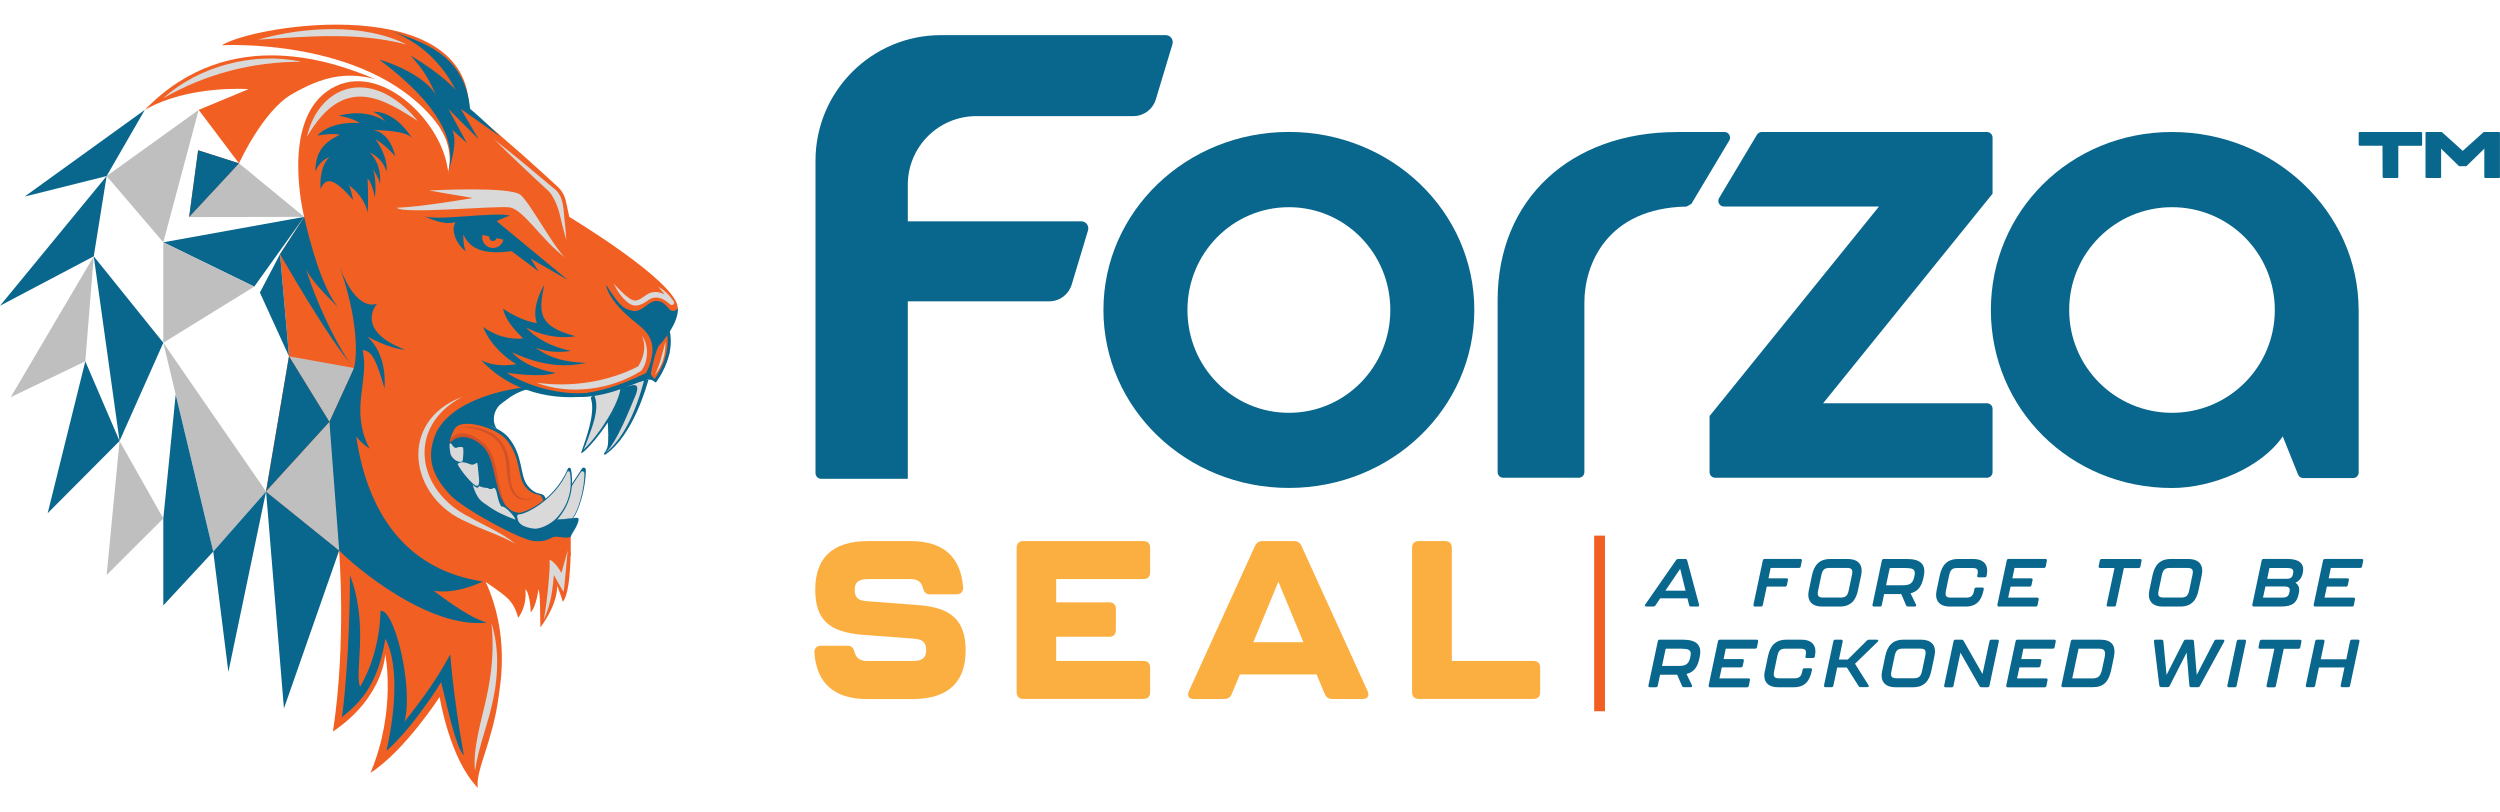 <?xml version="1.0" encoding="UTF-8"?><svg id="Layer_1" xmlns="http://www.w3.org/2000/svg" viewBox="0 0 400 130"><defs><style>.cls-1{fill:#faaf40;}.cls-2{fill:#f16022;}.cls-3{fill:#bfbfbf;}.cls-4{fill:#d35127;}.cls-5{fill:#dad9d9;}.cls-6{fill:#09668d;}.cls-7{fill:none;stroke:#f16022;stroke-miterlimit:10;stroke-width:1.73px;}</style></defs><path class="cls-6" d="m387.35,21.12h-9.78c-.12,0-.18.06-.18.18v1.84c0,.12.06.18.18.18h3.63l.02,4.97s.02.09.06.13c.04.04.08.06.13.06h2.14c.12,0,.18-.06.18-.18v-4.97h3.63c.12,0,.18-.06.18-.18v-1.84c0-.12-.06-.18-.18-.18Z"/><path class="cls-6" d="m399.82,21.12h-2.38s-.07.01-.09.04l-3.31,2.98-3.31-2.98s-.06-.04-.09-.04h-2.38c-.12,0-.18.06-.18.18v7c0,.12.06.18.18.18h2.14c.12,0,.18-.06.18-.18v-4.29l-.02-.24,2.85,2.78s.06.04.09.04h1.07s.07-.01.09-.04l2.87-2.8-.04.26v4.29c0,.12.06.18.18.18h2.14c.12,0,.18-.06.18-.18v-7c0-.12-.06-.18-.18-.18Z"/><path class="cls-6" d="m206.22,78.07c-16.43,0-29.67-12.74-29.67-28.48s13.24-28.48,29.67-28.48,29.67,12.74,29.67,28.48-13.24,28.48-29.67,28.48Zm0-44.92c-8.99,0-16.23,7.35-16.23,16.45s7.24,16.45,16.23,16.45,16.23-7.35,16.23-16.45-7.24-16.45-16.23-16.45Z"/><path class="cls-6" d="m268.32,21.12h7.59c.7,0,1.13.76.77,1.36l-6.06,10.14-.76.43c-12.79.23-16.36,9.32-16.36,15.33v27.16c0,.5-.4.9-.9.9h-12.08c-.5,0-.9-.4-.9-.9v-27.51c0-16.18,11.68-26.9,28.68-26.9Z"/><path class="cls-6" d="m273.53,66.57l27.11-33.53h-24.81c-.7,0-1.13-.76-.77-1.36l6.05-10.12c.16-.27.45-.44.77-.44h36.03c.5,0,.9.4.9.9v8.97l-27.11,33.53h26.21c.5,0,.9.4.9.9v10.12c0,.5-.4.9-.9.9h-43.48c-.5,0-.9-.4-.9-.9v-8.97Z"/><path class="cls-6" d="m377.39,49.6v25.99c0,.5-.4.9-.9.9h-7.97c-.36,0-.69-.22-.83-.56l-2.45-6.11c-3.39,4.98-11.25,8.26-17.73,8.26-16.33,0-28.97-12.74-28.97-28.48s12.64-28.48,28.97-28.48,29.87,12.74,29.87,28.48Zm-13.42,0c0-9.1-7.35-16.45-16.45-16.45s-16.45,7.35-16.45,16.45,7.35,16.45,16.45,16.45,16.45-7.35,16.45-16.45Z"/><path class="cls-6" d="m130.48,75.69V25.7c0-11.09,8.99-20.08,20.08-20.08h35.95c.76,0,1.3.73,1.08,1.46l-2.66,8.83c-.48,1.58-1.93,2.67-3.59,2.67h-25.12c-6.06,0-10.97,4.91-10.97,10.97v5.86h27.75c.76,0,1.3.73,1.08,1.46l-2.61,8.67c-.48,1.58-1.93,2.67-3.59,2.67h-22.63v28.4h-13.85c-.51,0-.92-.41-.92-.92Z"/><path class="cls-1" d="m130.3,104.43c-.03-.72.39-1.11,1.07-1.11h4.26c.64,0,.93.36,1.11,1.04.25.97.89,1.4,2,1.4h7.19c1.58,0,2.26-.43,2.26-1.72s-.57-1.75-2.04-1.86l-8.09-.61c-5.48-.43-7.62-2.47-7.62-7.23s2.43-7.77,8.48-7.77h6.73c5.41,0,8.09,2.65,8.45,7.41.03.72-.39,1.11-1.07,1.11h-4.26c-.64,0-.93-.36-1.11-1.04-.25-.97-.89-1.4-2-1.4h-6.66c-1.58,0-2.25.43-2.25,1.72s.57,1.72,2.04,1.83l8.09.61c5.44.39,7.62,2.54,7.62,7.27s-2.44,7.77-8.48,7.77h-7.27c-5.41,0-8.09-2.65-8.45-7.41Z"/><path class="cls-1" d="m162.66,110.76v-23.12c0-.68.39-1.07,1.07-1.07h19.22c.68,0,1.07.39,1.07,1.07v3.94c0,.68-.39,1.07-1.07,1.07h-13.96v3.72h8.48c.68,0,1.07.39,1.07,1.07v3.37c0,.68-.39,1.07-1.07,1.07h-8.48v3.87h13.96c.68,0,1.07.39,1.07,1.07v3.94c0,.68-.39,1.07-1.07,1.07h-19.22c-.68,0-1.07-.39-1.07-1.07Z"/><path class="cls-1" d="m211.95,111.02l-1.29-3.11h-12.28l-1.29,3.11c-.21.54-.64.82-1.25.82h-4.8c-.82,0-1.15-.5-.82-1.25l10.56-23.2c.25-.57.64-.82,1.25-.82h4.98c.61,0,1,.25,1.25.82l10.56,23.2c.32.75,0,1.25-.82,1.25h-4.8c-.61,0-1.04-.29-1.25-.82Zm-3.4-8.27l-4.01-9.67-4.01,9.67h8.02Z"/><path class="cls-1" d="m225.93,110.76v-23.12c0-.68.39-1.07,1.07-1.07h4.22c.68,0,1.07.39,1.07,1.07v18.11h13.07c.68,0,1.07.39,1.07,1.07v3.94c0,.68-.39,1.07-1.07,1.07h-18.36c-.68,0-1.07-.39-1.07-1.07Z"/><line class="cls-7" x1="255.93" y1="85.7" x2="255.93" y2="113.8"/><path class="cls-6" d="m270.26,96.81l-.27-1.08h-4.36l-.76,1.14c-.08.12-.18.17-.32.17h-1.14c-.21,0-.3-.14-.17-.32l4.94-7.11c.08-.12.18-.17.32-.17h1.15c.16,0,.26.06.3.23l1.9,7.08c.05.19-.03.3-.23.3h-1.07c-.16,0-.26-.09-.29-.24Zm-.57-2.3l-.86-3.5-2.37,3.5h3.23Z"/><path class="cls-6" d="m280.55,96.75l1.5-7.08c.03-.15.14-.24.3-.24h5.71c.18,0,.28.1.24.29l-.18.91c-.03.15-.14.24-.3.24h-4.52l-.34,1.66h2.87c.18,0,.28.1.24.29l-.17.8c-.03.15-.14.24-.3.24h-2.92l-.63,2.95c-.03.15-.14.24-.3.24h-.94c-.18,0-.28-.1-.24-.29Z"/><path class="cls-6" d="m289.42,94.43l.49-2.36c.34-1.62,1.15-2.63,2.93-2.63h2.78c1.78,0,2.52,1.01,2.16,2.63l-.5,2.36c-.33,1.6-1.14,2.62-2.93,2.62h-2.77c-1.79,0-2.51-1.01-2.17-2.62Zm5.07,1.18c.79,0,1.12-.29,1.3-1.13l.52-2.47c.18-.86-.01-1.14-.82-1.14h-2.77c-.8,0-1.11.28-1.3,1.14l-.52,2.47c-.18.84.02,1.13.81,1.13h2.78Z"/><path class="cls-6" d="m307.81,92.19l-.04.17c-.28,1.36-.82,2.26-2.08,2.57l.87,1.8c.09.18,0,.31-.21.31h-1.07c-.15,0-.26-.06-.31-.2l-.77-1.79h-2.74l-.37,1.76c-.03.15-.14.24-.3.24h-.95c-.18,0-.28-.1-.24-.29l1.5-7.08c.03-.15.14-.24.3-.24h3.75c2.21,0,3.04.93,2.65,2.75Zm-2.89-1.31h-2.56l-.59,2.76h2.57c1.14,0,1.66-.19,1.93-1.29l.03-.15c.26-1.1-.2-1.31-1.38-1.31Z"/><path class="cls-6" d="m309.86,94.43l.5-2.36c.34-1.62,1.16-2.63,2.94-2.63h2.4c1.79,0,2.51,1.01,2.17,2.63v.05c-.04.16-.14.25-.3.25h-.95c-.18,0-.29-.06-.27-.18l.03-.17c.21-.94-.06-1.14-.81-1.14h-2.4c-.74,0-1.1.21-1.3,1.14l-.52,2.47c-.19.93.09,1.13.81,1.13h2.4c.73,0,1.11-.2,1.3-1.13l.04-.24c.03-.15.14-.24.3-.24h.95c.18,0,.28.08.26.2l-.04.22c-.33,1.6-1.08,2.62-2.87,2.62h-2.48c-1.79,0-2.5-1.01-2.16-2.62Z"/><path class="cls-6" d="m319.58,96.75l1.5-7.08c.03-.15.14-.24.3-.24h5.88c.18,0,.28.1.24.29l-.18.91c-.03.15-.14.24-.3.24h-4.7l-.34,1.66h2.99c.18,0,.28.1.24.29l-.17.8c-.03.15-.14.24-.3.24h-3.05l-.38,1.76h4.64c.18,0,.28.1.24.29l-.18.9c-.03.15-.14.24-.3.24h-5.88c-.18,0-.28-.1-.24-.29Z"/><path class="cls-6" d="m337.07,96.75l1.25-5.87h-2.29c-.18,0-.28-.1-.24-.29l.18-.91c.03-.15.14-.24.3-.24h6.14c.18,0,.28.1.24.29l-.18.92c-.03.15-.14.24-.3.24h-2.35l-1.26,5.92c-.03.15-.14.24-.3.24h-.95c-.18,0-.28-.1-.24-.29Z"/><path class="cls-6" d="m343.9,94.43l.5-2.36c.34-1.62,1.15-2.63,2.93-2.63h2.78c1.78,0,2.52,1.01,2.16,2.63l-.5,2.36c-.33,1.6-1.14,2.62-2.93,2.62h-2.77c-1.79,0-2.51-1.01-2.17-2.62Zm5.07,1.18c.79,0,1.12-.29,1.3-1.13l.52-2.47c.18-.86-.01-1.14-.82-1.14h-2.77c-.8,0-1.11.28-1.3,1.14l-.52,2.47c-.18.84.02,1.13.81,1.13h2.78Z"/><path class="cls-6" d="m360.37,96.75l1.5-7.08c.03-.15.14-.24.3-.24h3.82c1.82,0,2.72.71,2.48,2.09l-.02.12c-.16.89-.68,1.39-1.18,1.59.38.26.73.69.55,1.63l-.02.12c-.26,1.38-.95,2.06-2.77,2.06h-4.42c-.18,0-.28-.1-.24-.29Zm4.73-1.13c.68,0,1.07-.15,1.19-.8l.04-.17c.14-.64-.24-.82-.82-.82h-3.04l-.39,1.79h3Zm.71-3.01c.56,0,.93-.12,1.06-.74l.03-.17c.14-.65-.25-.82-.94-.82h-2.85l-.36,1.73h3.06Z"/><path class="cls-6" d="m370.19,96.75l1.5-7.08c.03-.15.14-.24.3-.24h5.88c.18,0,.28.1.24.29l-.18.91c-.03.15-.14.24-.3.24h-4.7l-.34,1.66h2.99c.18,0,.28.1.24.29l-.17.8c-.03.15-.14.24-.3.24h-3.05l-.38,1.76h4.64c.18,0,.28.1.24.29l-.18.9c-.03.15-.14.24-.3.24h-5.88c-.18,0-.28-.1-.24-.29Z"/><path class="cls-6" d="m271.96,105.1l-.04.17c-.28,1.36-.82,2.26-2.08,2.57l.87,1.8c.09.18,0,.31-.21.31h-1.07c-.15,0-.26-.06-.31-.2l-.77-1.79h-2.74l-.37,1.76c-.03.15-.14.24-.3.24h-.95c-.18,0-.28-.1-.24-.29l1.5-7.08c.03-.15.14-.24.3-.24h3.75c2.21,0,3.04.93,2.65,2.75Zm-2.89-1.31h-2.56l-.59,2.76h2.57c1.14,0,1.66-.19,1.93-1.29l.03-.15c.26-1.1-.2-1.31-1.38-1.31Z"/><path class="cls-6" d="m273.38,109.67l1.5-7.08c.03-.15.14-.24.3-.24h5.88c.18,0,.28.1.24.29l-.18.91c-.03.15-.14.24-.3.24h-4.7l-.34,1.66h2.99c.18,0,.28.1.24.29l-.17.8c-.03.15-.14.24-.3.24h-3.05l-.38,1.76h4.64c.18,0,.28.1.24.29l-.18.9c-.03.15-.14.24-.3.24h-5.88c-.18,0-.28-.1-.24-.29Z"/><path class="cls-6" d="m282.39,107.34l.49-2.36c.34-1.62,1.16-2.63,2.94-2.63h2.4c1.79,0,2.51,1.01,2.16,2.63v.05c-.04.16-.14.25-.3.25h-.95c-.18,0-.29-.06-.27-.18l.03-.17c.21-.94-.06-1.14-.81-1.14h-2.4c-.74,0-1.1.21-1.3,1.14l-.52,2.47c-.19.93.09,1.13.81,1.13h2.4c.73,0,1.11-.2,1.3-1.13l.04-.24c.03-.15.14-.24.3-.24h.95c.18,0,.28.08.26.2l-.04.22c-.33,1.6-1.08,2.62-2.87,2.62h-2.48c-1.79,0-2.5-1.01-2.16-2.62Z"/><path class="cls-6" d="m291.84,109.67l1.5-7.08c.03-.15.14-.24.3-.24h.95c.18,0,.28.1.24.29l-.6,2.88h1.42l3.05-3.03c.1-.1.21-.14.33-.14h1.27c.24,0,.3.17.13.33l-3.63,3.52,2.15,3.42c.12.18.03.32-.18.32h-1.08c-.14,0-.25-.06-.32-.18l-1.87-2.95h-1.55l-.61,2.9c-.03.15-.14.24-.3.24h-.95c-.18,0-.28-.1-.24-.29Z"/><path class="cls-6" d="m301.15,107.34l.49-2.36c.34-1.62,1.15-2.63,2.93-2.63h2.78c1.78,0,2.52,1.01,2.16,2.63l-.5,2.36c-.33,1.6-1.14,2.62-2.93,2.62h-2.77c-1.79,0-2.51-1.01-2.17-2.62Zm5.07,1.18c.79,0,1.12-.29,1.3-1.13l.52-2.47c.18-.86-.01-1.14-.82-1.14h-2.77c-.8,0-1.11.28-1.3,1.14l-.52,2.47c-.18.84.02,1.13.81,1.13h2.78Z"/><path class="cls-6" d="m311.07,109.67l1.5-7.08c.03-.15.14-.24.3-.24h.98c.14,0,.25.05.32.18l3.03,5.31,1.12-5.25c.03-.15.14-.24.3-.24h.95c.18,0,.28.1.24.29l-1.5,7.08c-.03.15-.14.24-.3.24h-.97c-.14,0-.25-.05-.32-.18l-3.05-5.35-1.11,5.3c-.03.15-.14.24-.3.24h-.95c-.18,0-.28-.1-.24-.29Z"/><path class="cls-6" d="m321,109.67l1.5-7.08c.03-.15.14-.24.3-.24h5.88c.18,0,.28.1.24.29l-.18.91c-.03.15-.14.24-.3.24h-4.7l-.34,1.66h2.99c.18,0,.28.1.24.29l-.17.8c-.03.15-.14.24-.3.24h-3.05l-.38,1.76h4.64c.18,0,.28.1.24.29l-.18.9c-.03.15-.14.24-.3.24h-5.88c-.18,0-.28-.1-.24-.29Z"/><path class="cls-6" d="m329.83,109.67l1.5-7.08c.03-.15.14-.24.3-.24h4.46c1.78,0,2.53.95,2.12,2.85l-.41,1.94c-.4,1.9-1.18,2.81-2.96,2.81h-4.77c-.18,0-.28-.1-.24-.29Zm4.96-1.13c.81,0,1.27-.23,1.53-1.41l.41-1.91c.25-1.18-.1-1.43-.94-1.43h-3.22l-1.01,4.75h3.23Z"/><path class="cls-6" d="m345.49,109.71l-.86-7.08c-.02-.17.08-.28.26-.28h.97c.16,0,.27.09.28.26l.51,5.37,2.76-5.44c.06-.13.16-.19.31-.19h1.03c.16,0,.27.1.28.26l.45,5.37,2.81-5.44c.07-.13.16-.19.31-.19h1.07c.21,0,.29.14.19.32l-3.88,7.09c-.06.13-.18.19-.32.19h-1.08c-.16,0-.27-.1-.28-.26l-.44-5.27-2.72,5.33c-.07.13-.16.19-.31.19h-1.04c-.16,0-.27-.08-.29-.25Z"/><path class="cls-6" d="m356.38,109.67l1.5-7.08c.03-.15.14-.24.3-.24h.94c.18,0,.28.1.24.29l-1.5,7.08c-.03.15-.14.24-.3.24h-.94c-.18,0-.28-.1-.24-.29Z"/><path class="cls-6" d="m362.65,109.67l1.25-5.87h-2.29c-.18,0-.28-.1-.24-.29l.18-.91c.03-.15.14-.24.3-.24h6.14c.18,0,.28.1.24.29l-.18.92c-.03.15-.14.24-.3.24h-2.35l-1.26,5.92c-.03.15-.14.24-.3.24h-.95c-.18,0-.28-.1-.24-.29Z"/><path class="cls-6" d="m368.93,109.67l1.5-7.08c.03-.15.14-.24.3-.24h.95c.18,0,.28.1.24.29l-.6,2.84h4.09l.6-2.9c.03-.15.14-.24.3-.24h.96c.18,0,.28.1.24.29l-1.5,7.08c-.03.15-.14.24-.3.24h-.96c-.18,0-.28-.1-.24-.29l.61-2.87h-4.09l-.61,2.92c-.03.15-.14.24-.3.24h-.95c-.18,0-.28-.1-.24-.29Z"/><path class="cls-2" d="m46.24,57.01c5.84-5.32,45.07,28.85,45.07,28.85,0,0,.24,8.74-1.26,10.42-.36-1.2-.9-2.57-.9-2.57,0,3.35-2.69,6.65-2.69,6.65-.06-2.45,0-5.21-.3-6.11-.12,1.02-.6,3.23-1.26,3.71.06-.78-.3-3.41-.84-3.65.12,1.2,0,2.93-1.14,4.55-.66-2.51-1.86-3.23-2.22-3.59s-2.99-2.16-2.99-2.16c3.86,8.38,2.33,16.36,2.07,18.35-.95,7.22-3.77,11.91-3.32,14.6-4.54-4.61-6.12-14.55-6.12-14.55,0,0-5.53,8.56-11.07,12.16,4.2-9.94,2.37-19.02,2.37-19.02,0,0-.19,6.86-8.37,12.4,2.19-14.33.98-28.97.98-28.97l-11.7-9.43,3.68-21.63Z"/><path class="cls-2" d="m66.86,74.71c-3.68-3.86-20.62-17.69-20.62-17.69l-1.43-16.36,3.86-5.95s-3.77-14.82,3.68-20.12c7.45-5.3,17.31,3.67,19.08,11.37.81,3.52.52,6.57.52,6.57l-8.47,12.62,3.38,29.56Z"/><path class="cls-2" d="m35.47,7.24c5.75-3.48,39.63-8.39,39.57,10.23,6.09,4.98,11.9,10.28,14.18,12.4.67.62,1.12,1.42,1.32,2.31l.55,2.53s17.33,10.42,17.36,14.59c0,1.06-1.46,3.77-1.46,3.77l.12,3.47-2.29,4.36s-.71-.7-1.52-.61-3.56,1.26-3.56,1.26c0,0-8.02,3.19-13.5,1.03-1.66-.39-2.12-.81-3.93,0-1.82.81-10.08,4.69-10.08,4.69l-2.11,5.29,1.66,5.21,6.65,5.37,5.84,2.51,4.6-.72,1.89.2.58,3.79-9.89-1.61s-12.15,8.83-15.36,2.25c-3.2-6.59-11.86-46.34-11.86-46.34,0,0,26.02-11.34,15-24.33C58.22,5.92,35.47,7.24,35.47,7.24Z"/><path class="cls-6" d="m67.74,34.49c1.5,1.02,11.26-.66,13.83,0-1.5.54-2.1.9-2.1.9l11.37,9.4-5.93-3.41,1.26,2.04-4.31-3.23c-3.71.48-6.53.08-7.72-2.69-.06,2.04.42,2.75.42,2.75-1.86-1.44-2.27-3.59-1.8-4.43.48-.84-.6.9-5.03-1.32Z"/><path class="cls-2" d="m78.87,39.67c-.12,0-.25-.01-.38-.04-.45-.1-.82-.37-1.07-.75-.24-.39-.32-.84-.22-1.29l1.09.25c-.03.15,0,.31.08.45s.22.23.37.26c.32.07.64-.13.71-.45l1.09.25c-.18.79-.89,1.33-1.67,1.33Z"/><path class="cls-5" d="m68.64,30.48s13.05-.72,14.67.72c1.62,1.44,5.39,8.56,7.12,10-3.71-2.69-6.65-7.72-8.92-8.02-2.27-.3-17.12,1.14-18.02.06,3.95-.12,12.15-1.56,12.15-1.56l-7-1.2Z"/><path class="cls-6" d="m51.28,30.3c.83-2.07,2.18-1.83,5.23,1.71-.48-2.16-.64-2.34-.64-2.34,0,0,2.36,1.57,2.98,4.38.11-2.92-.04-5.5-.04-5.5.81.83,1.16,3.07,1.16,3.07.37-2.6-.28-4.55-.28-4.55.96,1.62,1.06,1.98,1.12,2.45.2-2.9-.85-4.27-1.66-5.13,1.72.82,2.43,2.08,2.67,3.1.35-2.46-1.74-5.21-1.74-5.21,1.32.73,3.11,2.55,3.17,2.79-.43-1.95-1.44-3.79-3.46-4.29,2.51.12,5.51.3,6.23,1.44-1.32-2.04-3.41-4.36-6.35-4.36,1.48.67,1.92,1.54,1.92,1.54,0,0-2.75-2.17-7.43-.87,2.19.27,3.42,1.17,3.42,1.17,0,0-4.43-.52-6.82,2,2.56-.47,3.59-.14,3.59-.14-2.65,1.3-3.89,2.83-3.89,5.91.66-1.82,2.22-2.32,2.22-2.32-1.78,1.78-1.38,5.15-1.38,5.15Z"/><path class="cls-6" d="m71.73,27.48c1.31-4.88-1.41-10.71-11.05-17.95,4.25,1.26,8.26,3.71,9.16,5.93-.9-2.22-2.1-4.43-4.19-6.59,5.21,3.05,7.24,5.51,7.24,5.51-2.04-4.07-5.57-7.66-10.48-9.46,4.91,1.8,11.91,3.47,12.81,12.51,1.58,1.25,4.81,4.43,4.81,4.43l-6.3-4.43,2.86,4.86-4.85-4.86,2.95,5.45-2.51-2.27s1.45.94-.44,6.88Z"/><polygon class="cls-6" points="71.21 69.93 73.99 69.06 77.24 70.16 79.69 73.02 81.39 77.18 81.39 79.56 83.23 81.4 85.03 82.5 84.76 85.1 81.63 84.3 77.87 82.46 75.32 80.66 73.13 78.78 71.21 76.07 70.58 71.37 71.21 69.93"/><path class="cls-6" d="m94.57,63.84c.72,2.34-.87,6.48-1.56,8.52-.04.12.02.17.12.1,1.89-1.29,7.37-8.69,6.17-10.51-1.8.53-3.7,1.15-4.49,1.41-.2.07-.31.29-.25.49Z"/><path class="cls-5" d="m95.08,63.26c1.03,2.26-.62,5.73-1.35,7.87-.04.11-.42.87-.34.79,2.46-2.31,5.73-7.4,5.91-9.98-2.36.7-4.22,1.32-4.22,1.32Z"/><path class="cls-6" d="m103.76,60.74c-.29,1-2.46,8.91-6.89,11.98-.14.1-.31-.08-.2-.21.56-.76.6-1.24.63-1.8.08-1.32-.08-3.44-.08-3.44,0,0,2.05-2.12,2.1-5.33,2.47-.61,3.2-1.42,4.45-1.2Z"/><path class="cls-5" d="m99.94,61.94c.62,0,3-1.44,1.59,1.69-.55,1.21-2.74,7.11-4.69,8.84,1.74-1.27,4.35-4.48,6.2-11.57-2.53.54-3.73,1.04-3.73,1.04h.63Z"/><path class="cls-6" d="m101.36,60.6c-2.96,1.36-8.71,3.15-12.07,2.21,1.76,1,5.42,1.02,9.53-.39,4.11-1.41,4.82-2.17,5.93-1.35.65-.29-.65-.65-.59-1.35.06-.7.82-3.99,1.35-4.52.53-.53,3.11-3.55,2.94-5.9-.2.23-.41.51-.91.44-.62-.09-1.03-1.53-2.44-1.59-1.41-.06-2.31,1.88-3.83,1.59-1.53-.29-2.16-.82-4.33-4.23.35,2,2.41,4.17,4.35,5.76,1.94,1.59,4.58,3.17,2.11,8.4-.58.25-1.27.58-2.04.94"/><path class="cls-6" d="m73.21,67.69c1.76-1.05,6.57.43,8.11,2.27,2.51,3.02,1.75,6.1,3.13,7.78,1.25,1.52,2.11,1.08,2.57,1.52.54.53.54,2.18.54,2.18,0,0-5.21,2.04-6.59-1.02-1.38-3.05-1.54-7.96-3.41-9.6-1.61-1.41-4.52-1.87-5.05-.93-.53.94-1.14-1.1.7-2.19Z"/><path class="cls-6" d="m72.09,70.05c.99-1.08,2.67-1.31,4.07-.91,1.46.41,2.65,1.49,3.44,2.76,1.38,2.33,1.68,5.26.78,7.82-1.31-2.04-2.04-4.25-3.27-6.29-1.21-1.93-2.54-3.1-5.03-3.38h0Z"/><path class="cls-6" d="m84.72,61.84c-4.11.51-11.4,1.97-11.51,5.85,1.88-.39,5.26.24,6.36.95-.86-.86-.8-3.06.77-4.16,1.21-.85,1.95-1.65,4.44-2.33.19-.05.14-.33-.06-.31Z"/><path class="cls-2" d="m73.17,68.15c1.7-1.02,6.36.41,7.85,2.2,2.43,2.92,1.7,5.91,3.03,7.53,1.21,1.47,2.04,1.04,2.49,1.47.52.51.52,2.11.52,2.11,0,0-5.05,1.97-6.38-.99-1.33-2.96-1.49-7.71-3.31-9.3-1.55-1.37-3.54-1.81-4.89-.9-.87.58-1.1-1.06.68-2.12Z"/><path class="cls-6" d="m73.17,68.15c-.76.49-1.34,2.67-1.34,3.19s-.18,9.03,10.92,12.38c2.29.62,4.16.23,5.62-.14.21-.05.36-.3.55-.35.5-.13,1.2-.13,1.59-.16,1.59-.12,2.38-.66,1.96.54-.41,1.2-1.12,1.85-1.12,2.26-.65.35-1.7,0-2.47,0s-1.23.94-3.47.7c-2.23-.23-11.27-5.14-13.34-7.34-2.82-3-3.91-5.77-2.46-9.59.81-2.13,3.58-5.24,10.13-6.81,1.04-.25-6.59,5.32-6.59,5.32Z"/><path class="cls-4" d="m73.6,68.32c5.09-.29,7.98,2.1,8,7.3.14,2.76.95,5.01,4.18,3.94-1.76.84-3.45.52-4.15-1.45-.61-1.56-.44-3.27-.78-4.86-.62-3.54-4.02-4.82-7.26-4.93h0Z"/><path class="cls-6" d="m91.39,77.6c.23-.39,1.14-1.69,1.72-2.62.18-.29.62-.16.62.18.05,2.68-1.11,6.76-2.09,7.81-2.69.37-3.71.52-3.71.52l3.46-5.88Z"/><path class="cls-5" d="m91.35,77.96c.21-.36,1.04-1.55,1.58-2.41.16-.26.57-.15.57.16.05,2.46-1.02,6.2-1.92,7.17-2.47.34-2.52.19-2.52.19l2.29-5.11Z"/><path class="cls-6" d="m82.55,83.16s-.23-1.08.36-1.08c1.15-.01,5.83-2.1,7.95-7.09.1-.23.43-.19.48.05.35,1.63.55,5.18-2.37,8.3-1.89,1.76-3.59,1.76-3.59,1.76,0,0-2.58-.35-2.82-1.94Z"/><path class="cls-6" d="m75.57,77.18s.36,2.3,1.77,3.25,2.11,1.55,5.21,2.74c.47.18-1.34-2.53-2.17-2.41-.31-1.54-.49-2.6-1.03-2.96-.84.47-1,.06-1.7.06s-2.08-.68-2.08-.68Z"/><path class="cls-6" d="m72.5,71.12c.59.76.7-.03,1.73.25.18.76,0,2.58,0,2.58-1.08.63-2.07-.84-2.16-1.42-.43-2.69.43-1.42.43-1.42Z"/><path class="cls-5" d="m82.83,83.03s-.3-.73.23-.73c1.04,0,5.69-2.29,7.69-6.77.09-.21.39-.17.43.05.29,1.48.41,4.7-2.29,7.47-1.74,1.57-3.28,1.54-3.28,1.54,0,0-2.59-.12-2.78-1.56Z"/><path class="cls-5" d="m75.57,77.18s.36,2.3,1.77,3.25,1.94,1.5,5.04,2.69c.47.18-1.37-2.22-2.2-2.1-.73-1.28-.57-2.62-1.11-2.98-.84.47-.71,0-1.42,0s-2.08-.86-2.08-.86Z"/><path class="cls-5" d="m72.44,71.32c.59.76.62-.03,1.64.25.18.76-.08,2.29-.08,2.29-1.06.25-1.86-.84-1.94-1.32-.45-2.69.37-1.22.37-1.22Z"/><path class="cls-6" d="m73.21,74.23c.23.7,2.53,3.86,3.17,3.8.65-.06.24-2.58.18-3.76-.06-1.17-.43.05-1.26-.24s-1.49-.29-2.1.21Z"/><path class="cls-5" d="m73.21,74.23c.23.7,2.47,3.56,3.11,3.51.65-.06.18-1.98.12-3.15-.06-1.17-.31,0-1.14-.29-.82-.29-1.49-.56-2.1-.06Z"/><path class="cls-4" d="m71.97,70.37c1.55-1.99,4.08-.73,5.68.76,1.51,1.59,1.71,3.91,2.12,5.93.29,1.32.52,2.99,1.4,4.09-1.04-.96-1.41-2.71-1.77-4.01-.51-1.94-.7-4.15-2.07-5.67-1.48-1.44-3.69-2.29-5.36-.63v-.46Z"/><path class="cls-6" d="m104.95,61.22l-.4-.28c3.18-4.47,2.11-7.93,2.1-7.97l.46-.15c.05.15,1.17,3.71-2.17,8.4Z"/><path class="cls-5" d="m98.2,45.38c.82.87,1.66,1.82,2.66,2.45.5.3.85.36,1.39.1.56-.24.95-.68,1.55-.97,1.39-.65,2.99.14,3.86,1.21h0s0,.01,0,.01c-.02-.01-.1-.05-.16-.05-.26,0-.39.25-.28.46l-.02-.05c-.49-.99-1.14-1.86-1.9-2.68.99.56,1.85,1.39,2.48,2.35.25.31-.13.76-.48.54-.07-.04-.16-.11-.23-.17-.78-.72-1.88-1.27-2.91-.81-.45.19-.93.69-1.61.94-.36.13-.71.22-1.12.16-.4-.07-.71-.27-.98-.47-1.02-.82-1.71-1.88-2.26-3.03h0Z"/><path class="cls-6" d="m95.23,63.16c-4.5.94-12.52.6-18.27-5.56,2.53,1.37,5.66.66,5.66.66-1.65-.89-4.19-3.11-5.33-5.94,2.87,2,5.18,1.9,6.41,1.85-.73-.87-2.61-2.34-3.22-4.77,2.94,1.93,5.02,2.24,5.35,2.29.33.06-1.25-1.63,1.28-6.2-.98,4.47-1.06,6.74,4.98,8.3-2.99.54-6.11-.4-7.93-1.41,1.38,1.61,4.04,3.17,7.23,3.76-3.6.57-5.77-.57-5.77-.57,2.66,1.95,4.89,2.31,8.18,2.5-2.64.55-6.5.83-11.84-1.7,1.02,1.33,3.69,2.77,6.95,3.28-2.39.87-7.79-.02-7.79-.02,1.54,1.25,10.4,5.45,18.18,1.91"/><path class="cls-5" d="m90.83,88.07s-.58,6.47-.64,6.59-1.56-2.65-1.56-2.65c-.24,1.93-.31,4.32-1.62,7.14.48-2.45,1.08-8.36.92-9.58.94.3,1.9,2.1,1.9,2.1l1-3.59Z"/><path class="cls-5" d="m49.12,21.86c1.5-6.62,7.33-10.1,13.47-6.32,1.65,1.02,3.05,2.33,4.23,3.8-1.88-1.21-3.68-2.37-5.7-3.16-5.62-2.21-9.2.94-11.99,5.68h0Z"/><path class="cls-6" d="m48.67,34.73c.9,4.04,2.94,11.58,5.47,14.46-3.22-3.14-5.38-5.57-5.47-7.23,1.44,5.61,5.84,14.68,7.99,16.93-4.04-4.49-11.85-18.23-11.85-18.23l3.86-5.93Z"/><path class="cls-2" d="m59.99,12.64c-5.84-2.42-23.08-9.25-36.82,4.94,7-4.04,16.61-3.32,16.61-3.32l-7.99,3.32,6.45,8.56-6.54-2.09-1.44,10.69s6.9-7.25,7.98-8.6c0,0,3.79-8.38,8.46-11.07,4.67-2.69,8.45-3.68,13.3-2.42Z"/><polygon class="cls-6" points="48.67 34.7 40.68 45.86 26.13 38.77 48.67 34.7"/><polygon class="cls-3" points="26.13 38.77 26.13 54.84 40.68 45.86 26.13 38.77"/><polygon class="cls-3" points="31.79 17.58 26.13 38.77 17.06 28.17 31.79 17.58"/><polygon class="cls-6" points="17.06 28.17 15 41.01 0 48.92 17.06 28.17"/><polygon class="cls-3" points="15 41.01 13.65 57.81 1.71 63.55 15 41.01"/><polygon class="cls-6" points="13.65 57.81 19.13 70.56 7.63 82.11 13.65 57.81"/><polygon class="cls-6" points="15 41.01 19.13 70.56 26.13 54.84 15 41.01"/><polygon class="cls-3" points="19.13 70.56 17.06 92.01 26.13 82.95 19.13 70.56"/><polygon class="cls-3" points="26.13 54.84 34.12 88.25 34.12 88.25 42.57 78.64 26.13 54.84"/><polygon class="cls-6" points="28.11 63.13 26.13 82.95 26.13 96.87 34.12 88.25 28.11 63.13"/><polygon class="cls-6" points="42.57 78.64 36.54 107.51 34.12 88.25 42.57 78.64"/><polygon class="cls-6" points="44.81 40.66 41.58 46.81 46.24 57.01 44.81 40.66"/><polygon class="cls-3" points="46.24 57.01 52.71 67.51 56.66 58.89 46.24 57.01"/><polygon class="cls-6" points="46.24 57.01 42.57 78.64 52.71 67.51 46.24 57.01"/><polygon class="cls-3" points="30.26 34.73 38.24 26.13 48.67 34.7 30.26 34.73"/><polyline class="cls-6" points="23.17 17.58 17.06 28.17 3.94 31.45"/><path class="cls-5" d="m41.28,6.35c7.19-2.06,16.95-2.71,23.77.78-7.78-2.04-15.84-1.31-23.77-.78h0Z"/><path class="cls-5" d="m26.13,15.72c5.68-5.17,14.57-7.48,22.06-5.84-7.75-.01-15.35,1.95-22.06,5.84h0Z"/><path class="cls-5" d="m79.1,22.34c3.01,2.36,5.94,4.79,8.86,7.26.12.11.43.36.55.46,1.84,1.24,1.6,3.7,1.88,5.64.09.9.17,1.81.22,2.72-.25-.87-.48-1.75-.7-2.63-.1-.39-.2-.84-.3-1.28-.22-.94-.54-1.86-.99-2.71-.24-.45-.5-.87-.86-1.24-2.93-2.69-5.83-5.42-8.65-8.22h0Z"/><path class="cls-6" d="m56.66,58.89s-3.39,30.53,20.59,34.15c-4.85,2.27-7.9,1.46-7.9,1.46,5.03,3.77,6.98,4.63,8.53,5.12-9.31,1.02-21.1-8.94-23.62-11.55h0s-2.02-13.69-1.55-20.57l3.95-8.62Z"/><polygon class="cls-6" points="54.27 88.07 42.57 78.64 45.43 113.35 54.27 88.07"/><polygon class="cls-3" points="42.57 78.64 54.27 88.07 52.71 67.51 42.57 78.64"/><polygon class="cls-6" points="31.7 24.04 30.26 34.73 38.24 26.13 31.7 24.04"/><path class="cls-5" d="m76.01,123.31c-.44-3.52,1.14-8.39,1.85-11.83.85-3.87,1.21-7.83.77-11.78,1.22,3.85,1.12,8.09.31,12.01-.75,3.96-2.38,7.61-2.92,11.61h0Z"/><path class="cls-5" d="m85.78,61.22c5.51.8,11.45-.08,16.39-2.63,0,0-.12.12-.12.12.69-1.05,1.14-2.37,1.01-3.65-.04-.44-.18-.87-.33-1.3.26.37.5.78.61,1.24.4,1.34.14,3.17-.7,4.3-4.77,3.07-11.55,4-16.86,1.91h0Z"/><path class="cls-5" d="m106.47,54.66c.05,1.86-.41,3.88-1.68,5.3.83-1.7,1.21-3.48,1.68-5.3h0Z"/><path class="cls-5" d="m73.86,63.55c-8.93,4.8-7.2,15.03,1.32,19.22,2.42,1.38,5.12,2.46,7.33,4.28-2.46-1.45-5.19-2.21-7.75-3.5-9.34-3.88-11.13-16.12-.9-20.01h0Z"/><path class="cls-6" d="m60.35,48.57s-3.83,4.22,4.49,7.39c-2.54-.12-6.14-2.16-6.14-2.16,3.47,3.02,2.81,8.34,2.81,8.34-1.17-4.06-1.92-6.11-3.5-6.11,1.16,4.84-2.14,9.49,1.13,15.78-4.61-3.13-4.46-7.8-2.7-12.3.98-2.51.67-9.16-2.18-17.07,2.85,7.9,6.09,6.12,6.09,6.12Z"/><path class="cls-6" d="m55.99,92.01c0,12.25-1.09,21.77-1.29,22.74,2.57-2.06,5.73-4.83,6.96-12.55,2.06,3.86,1.72,11.04.18,17.93,4.44-3.93,8.74-10.98,8.74-10.98.99,3.86,2.28,10.23,3.63,11.72-1.8-10.18-2.16-16.19-2.16-16.19-2.66,4.98-5.77,8.76-7.32,10.78,1.45-5.61-1.64-18.13-3.85-17.72-.09,4.46-1.33,8.89-3.27,12.13-.95-2.36,1.47-9.81-1.62-17.85Z"/></svg>